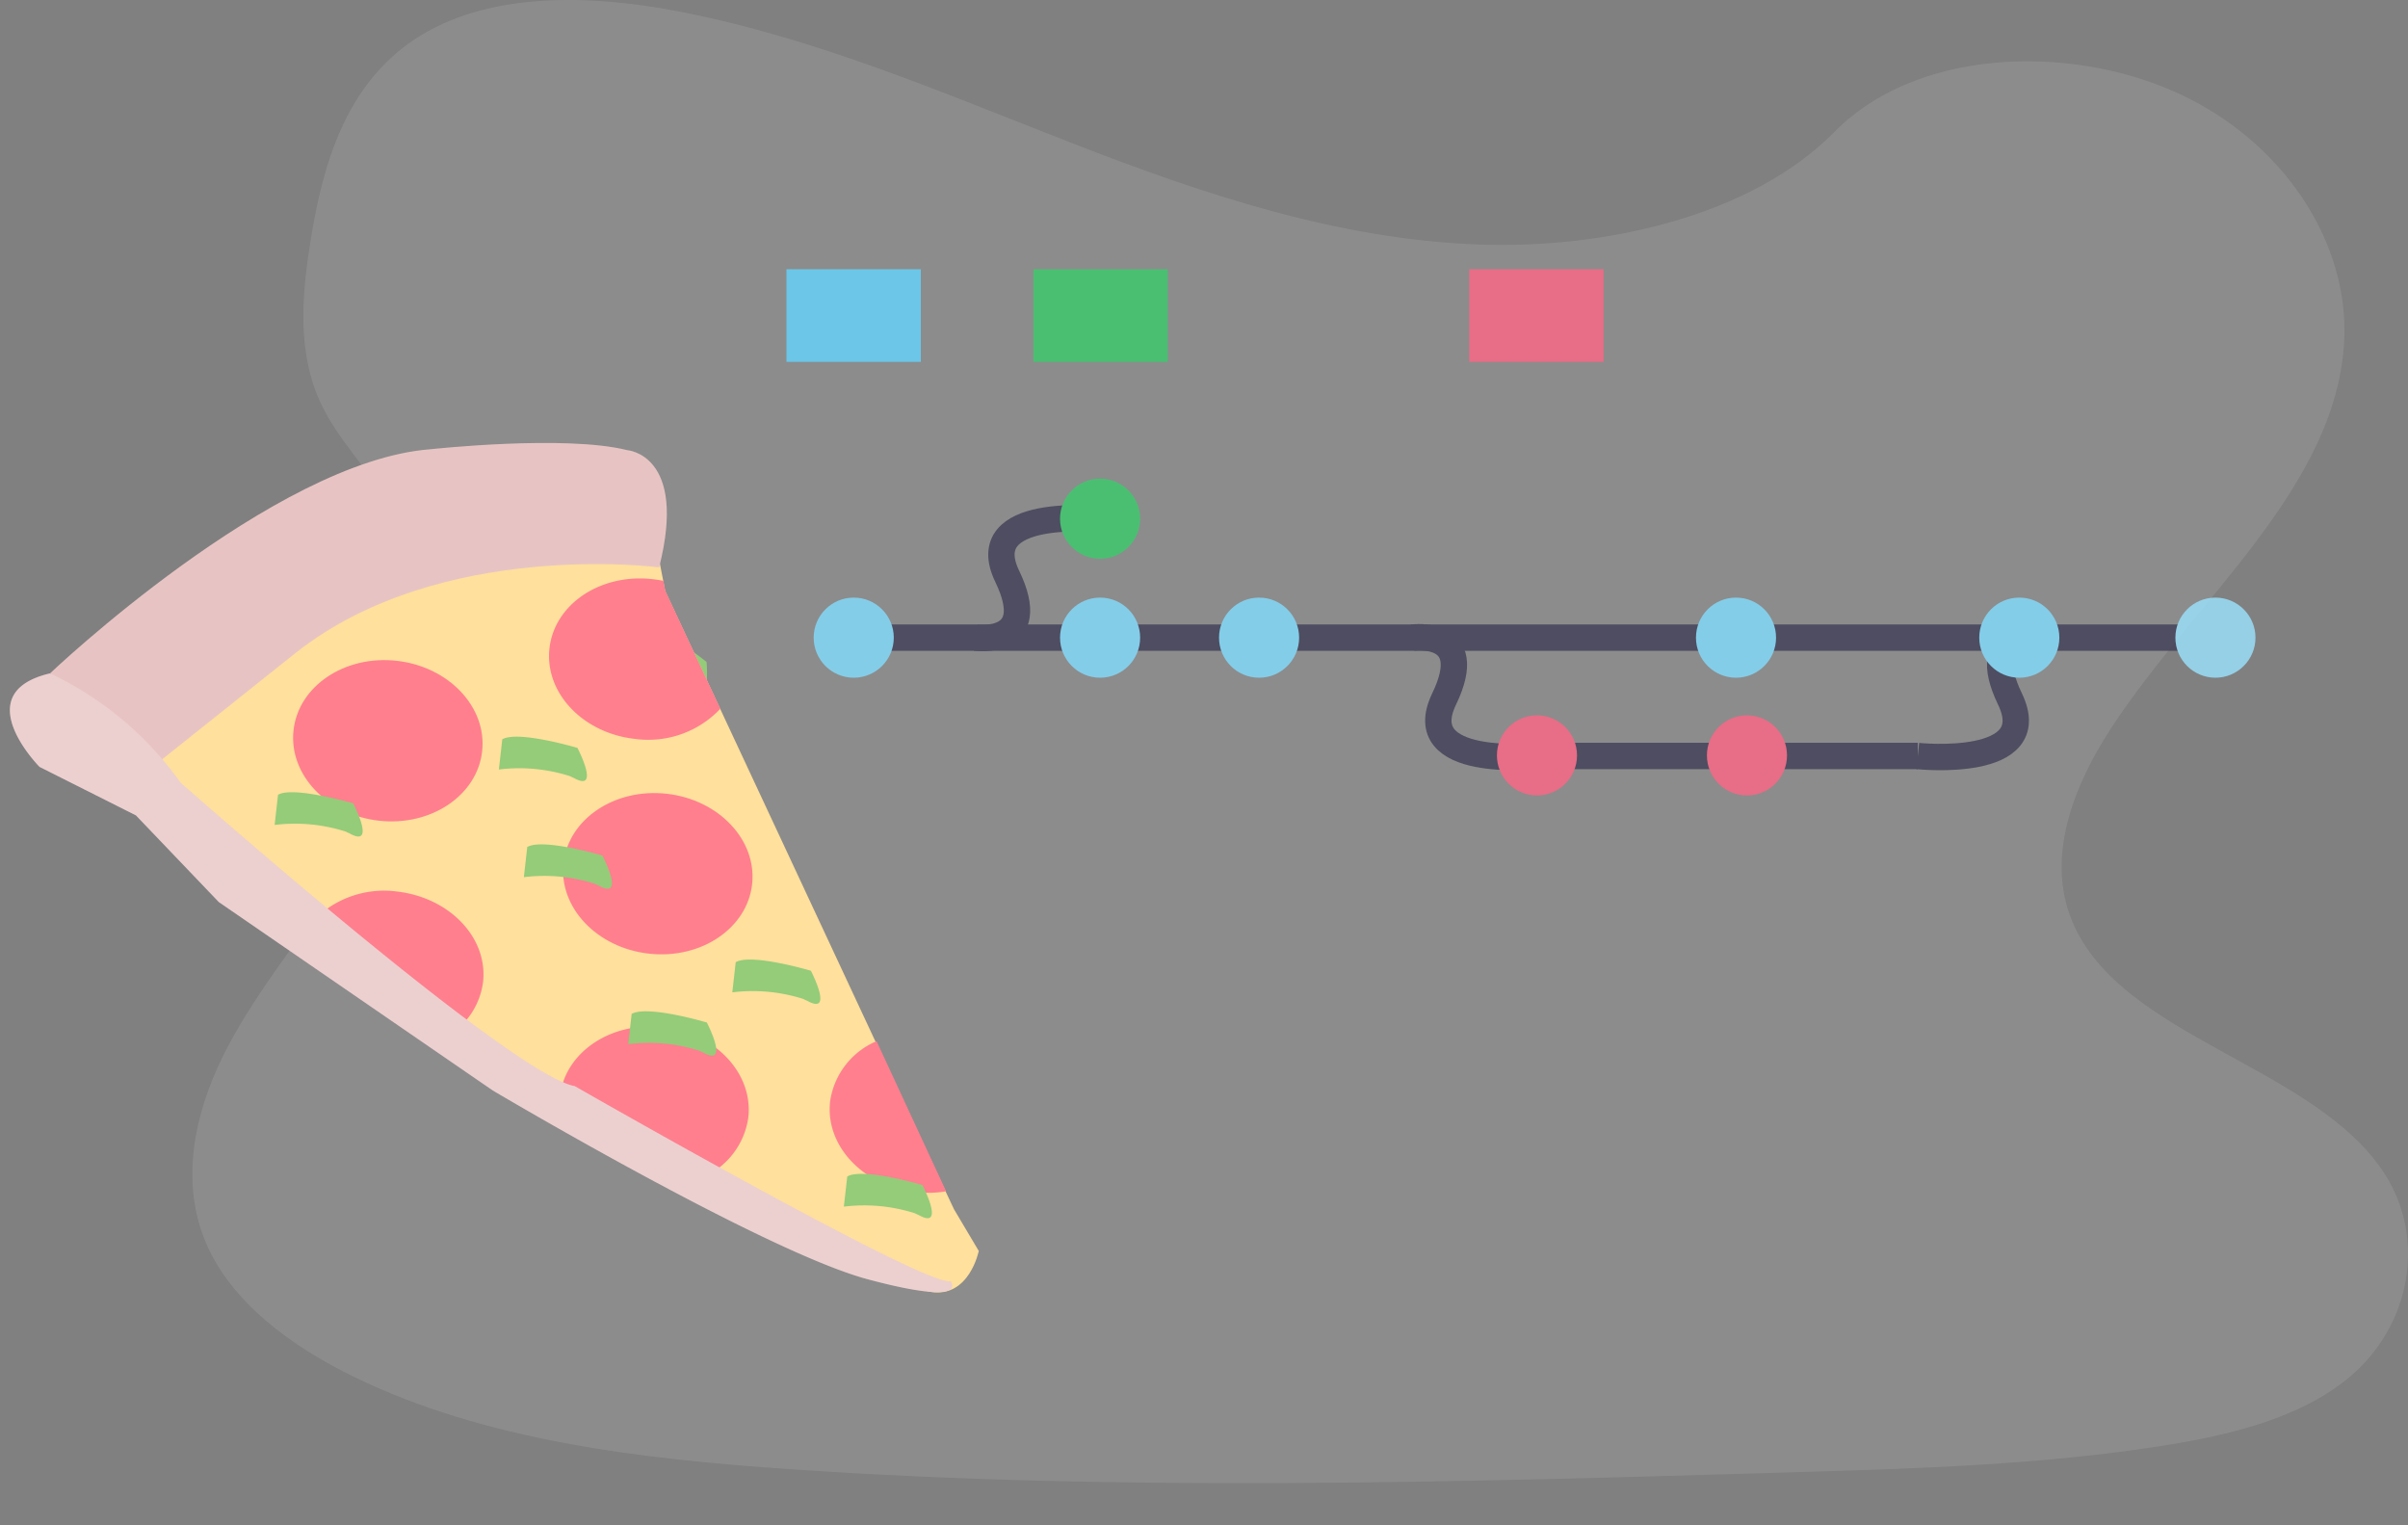 <svg xmlns="http://www.w3.org/2000/svg" width="274.078" height="173.565" viewBox="0 0 274.078 173.565">
  <rect x="0" y="0" width="274.078" height="173.565" fill="#808080" stroke="none"/>
  <g id="Group_92" data-name="Group 92" transform="translate(14.725 0.002)">
    <path id="Path_538" data-name="Path 538" d="M256.1,131.177c-16.167-.562-31.565-5.78-46.271-11.491s-29.267-12.038-45.047-15.063c-10.15-1.946-21.755-2.221-29.934,3.22-7.869,5.246-10.412,14.276-11.781,22.662-1.027,6.313-1.634,12.952,1.187,18.86,1.956,4.1,5.431,7.549,7.834,11.478,8.358,13.669,2.451,30.526-6.61,43.873-4.247,6.26-9.178,12.24-12.458,18.9s-4.8,14.3-1.928,21.1c2.845,6.745,9.622,11.8,16.962,15.36,14.911,7.229,32.474,9.3,49.616,10.472,37.925,2.6,76.055,1.471,114.08.347,14.074-.417,28.208-.839,42.052-3.015,7.689-1.209,15.628-3.128,21.208-7.744,7.084-5.878,8.841-15.833,4.094-23.2-7.964-12.363-29.976-15.435-35.549-28.7-3.065-7.3.082-15.438,4.534-22.21,9.552-14.531,25.562-27.276,26.407-43.885.58-11.406-7.117-22.829-19.017-28.228-12.475-5.658-29.772-4.946-38.969,4.419C287.023,127.962,270.371,131.671,256.1,131.177Z" transform="translate(-102.406 -103.35)" fill="#fff" opacity="0.1"/>
    <g id="Group_7" data-name="Group 7" transform="translate(59.705 40.776) rotate(70)">
      <path id="Path_245" data-name="Path 245" d="M18.244,2.753A8.4,8.4,0,0,1,20.2,9.325L.065,12.859A11.223,11.223,0,0,1,4.02,3.046C8.5-.89,14.894-1.037,18.244,2.753Z" transform="translate(41.275 6.035)" fill="#ff7f8e"/>
      <path id="Path_248" data-name="Path 248" d="M0,5.694l2.288,2.6A18.967,18.967,0,0,1,8.257,2.8l.513-.2C12.046,1.465,6.481,0,6.481,0S.421,3.68,0,5.694Z" transform="translate(28.031 6.188)" fill="#94cc79"/>
      <path id="Path_256" data-name="Path 256" d="M97.5,0s4.668,2.838,2.508,6.737c-1.044,1.831-10.984,10.984-21.127,19.9-4.961,4.394-9.977,8.769-13.968,12.266-4.906,4.266-8.312,7.195-8.312,7.195l-2.874,1.831L36.486,58.748,20.266,68.927l-7.8,2.746L0,41.942,7.048,6.628l6.536,1.043,1.135.183,14.756-1.3L71.124,2.893,89.87,1.227l2.2-.2Z" transform="translate(10.602 0)" fill="#ffe09c"/>
      <path id="Path_257" data-name="Path 257" d="M10.181,72.925S-3.842,40.759,1.027,23.495c0,0,3.661-14.939,7.744-20.98,0,0,2.783-6.353,13.785,1.135,0,0-11.57,22.207-5.035,42.107L24.149,65.51Z" transform="translate(0 3.929)" fill="#e7c4c3"/>
      <ellipse id="Ellipse_18" data-name="Ellipse 18" cx="10.801" cy="9.154" rx="10.801" ry="9.154" transform="translate(17.535 48.949) rotate(-63.6)" fill="#ff7f8e"/>
      <ellipse id="Ellipse_19" data-name="Ellipse 19" cx="10.801" cy="9.154" rx="10.801" ry="9.154" transform="translate(42.262 25.25) rotate(-63.6)" fill="#ff7f8e"/>
      <path id="Path_258" data-name="Path 258" d="M17.806,0a11.278,11.278,0,0,1-.11,10.325c-2.655,5.346-8.458,7.854-13,5.6S-1.344,7.543,1.311,2.2q.275-.549.6-1.08L3.05,1.3Z" transform="translate(22.253 6.536)" fill="#ff7f8e"/>
      <path id="Path_259" data-name="Path 259" d="M14.287.816a8.4,8.4,0,0,1,4.284,5.346L1.325,16.982a11.223,11.223,0,0,1,0-10.582C4.035,1.091,9.765-1.417,14.287.816Z" transform="translate(45.745 41.73)" fill="#ff7f8e"/>
      <path id="Path_260" data-name="Path 260" d="M14.268.819a8.769,8.769,0,0,1,4.65,7.195C13.957,12.407,8.941,16.783,4.95,20.279l-.256-.128C.172,17.9-1.348,11.766,1.307,6.421S9.746-1.415,14.268.819Z" transform="translate(70.57 18.624)" fill="#ff7f8e"/>
      <path id="Path_261" data-name="Path 261" d="M18.765,0a12.575,12.575,0,0,1-1.117,3.314c-2.655,5.346-8.458,7.854-13,5.6A8.787,8.787,0,0,1,0,1.593Z" transform="translate(81.689 1.172)" fill="#ff7f8e"/>
      <path id="Path_262" data-name="Path 262" d="M.023,7.825,3.117,9.363A18.966,18.966,0,0,1,6.577,2.04l.384-.384C9.579-.633,3.867.118,3.867.118S-.344,5.866.023,7.825Z" transform="translate(32.017 49.367)" fill="#94cc79"/>
      <path id="Path_263" data-name="Path 263" d="M.025,7.825,3.119,9.363A18.968,18.968,0,0,1,6.579,2.04l.384-.384C9.581-.633,3.869.118,3.869.118S-.36,5.811.025,7.825Z" transform="translate(34.816 23.224)" fill="#94cc79"/>
      <path id="Path_264" data-name="Path 264" d="M.023,7.825,3.116,9.363A18.968,18.968,0,0,1,6.577,2.04l.384-.385C9.579-.633,3.867.118,3.867.118S-.344,5.793.023,7.825Z" transform="translate(47.304 24.743)" fill="#94cc79"/>
      <path id="Path_265" data-name="Path 265" d="M.023,7.825,3.116,9.363A18.968,18.968,0,0,1,6.577,2.04l.384-.385C9.579-.633,3.867.118,3.867.118S-.344,5.793.023,7.825Z" transform="translate(69.218 20.075)" fill="#94cc79"/>
      <path id="Path_266" data-name="Path 266" d="M.023,7.825,3.116,9.363A18.967,18.967,0,0,1,6.577,2.04l.384-.385C9.579-.633,3.867.118,3.867.118S-.344,5.793.023,7.825Z" transform="translate(94.994 3.342)" fill="#94cc79"/>
      <path id="Path_267" data-name="Path 267" d="M.023,7.825,3.116,9.363A18.968,18.968,0,0,1,6.577,2.04l.384-.384C9.579-.633,3.867.118,3.867.118S-.344,5.793.023,7.825Z" transform="translate(67.735 6.931)" fill="#94cc79"/>
      <path id="Path_268" data-name="Path 268" d="M9.68,77.466S-1.067,82.427.087,72.706A38.226,38.226,0,0,1,16.856,63s44.066-23.928,47.8-30.354c0,0,35.132-29.658,35.5-32.605,0,0,3.533-1.19-3.442,8.787S61.929,41.583,61.929,41.583L31.117,63.552l-12.5,5.492Z" transform="translate(10.094 4.148)" fill="#e7c4c3"/>
      <path id="Path_269" data-name="Path 269" d="M9.68,77.466S-1.067,82.427.087,72.706A38.226,38.226,0,0,1,16.856,63s44.066-23.928,47.8-30.354c0,0,35.132-29.658,35.5-32.605,0,0,3.533-1.19-3.442,8.787S61.929,41.583,61.929,41.583L31.117,63.552l-12.5,5.492Z" transform="translate(10.094 4.148)" fill="#fff" opacity="0.2"/>
    </g>
    <g id="Group_89" data-name="Group 89" transform="translate(74.788 30.639)" opacity="0.8">
      <line id="Line_12" data-name="Line 12" x2="156.142" transform="translate(7.659 41.924)" fill="none" stroke="#3f3d56" stroke-miterlimit="10" stroke-width="3"/>
      <path id="Path_558" data-name="Path 558" d="M466.46,353.036s7.467,1.037,3.6-6.975,10.492-6.495,10.492-6.495" transform="translate(-444.93 -311.114)" fill="none" stroke="#3f3d56" stroke-miterlimit="10" stroke-width="3"/>
      <path id="Path_559" data-name="Path 559" d="M665.53,393.7s7.467-1.034,3.6,6.977,10.492,6.495,10.492,6.495" transform="translate(-594.271 -351.777)" fill="none" stroke="#3f3d56" stroke-miterlimit="10" stroke-width="3"/>
      <path id="Path_560" data-name="Path 560" d="M909.841,393.7s-7.469-1.034-3.6,6.977-10.492,6.495-10.492,6.495" transform="translate(-766.982 -351.777)" fill="none" stroke="#3f3d56" stroke-miterlimit="10" stroke-width="3"/>
      <line id="Line_13" data-name="Line 13" x1="41.2" transform="translate(87.568 55.391)" fill="none" stroke="#3f3d56" stroke-miterlimit="10" stroke-width="3"/>
      <circle id="Ellipse_132" data-name="Ellipse 132" cx="4.559" cy="4.559" r="4.559" transform="translate(3.1 37.366)" fill="#82ddff"/>
      <circle id="Ellipse_133" data-name="Ellipse 133" cx="4.559" cy="4.559" r="4.559" transform="translate(31.14 23.829)" fill="#3acc6c"/>
      <circle id="Ellipse_134" data-name="Ellipse 134" cx="4.559" cy="4.559" r="4.559" transform="translate(31.14 37.366)" fill="#82ddff"/>
      <circle id="Ellipse_135" data-name="Ellipse 135" cx="4.559" cy="4.559" r="4.559" transform="translate(49.236 37.366)" fill="#82ddff"/>
      <circle id="Ellipse_136" data-name="Ellipse 136" cx="4.559" cy="4.559" r="4.559" transform="translate(80.866 50.765)" fill="#ff6584"/>
      <circle id="Ellipse_137" data-name="Ellipse 137" cx="4.559" cy="4.559" r="4.559" transform="translate(104.767 50.765)" fill="#ff6584"/>
      <circle id="Ellipse_138" data-name="Ellipse 138" cx="4.559" cy="4.559" r="4.559" transform="translate(103.521 37.366)" fill="#82ddff"/>
      <circle id="Ellipse_139" data-name="Ellipse 139" cx="4.559" cy="4.559" r="4.559" transform="translate(158.088 37.366)" fill="#9ae3ff"/>
      <circle id="Ellipse_140" data-name="Ellipse 140" cx="4.559" cy="4.559" r="4.559" transform="translate(135.765 37.366)" fill="#82ddff"/>
      <rect id="Rectangle_71" data-name="Rectangle 71" width="15.295" height="10.542" fill="#63d5ff"/>
      <rect id="Rectangle_72" data-name="Rectangle 72" width="15.295" height="10.542" transform="translate(28.108)" fill="#3acc6c"/>
      <rect id="Rectangle_73" data-name="Rectangle 73" width="15.295" height="10.542" transform="translate(77.714)" fill="#ff6584"/>
    </g>
  </g>
</svg>
